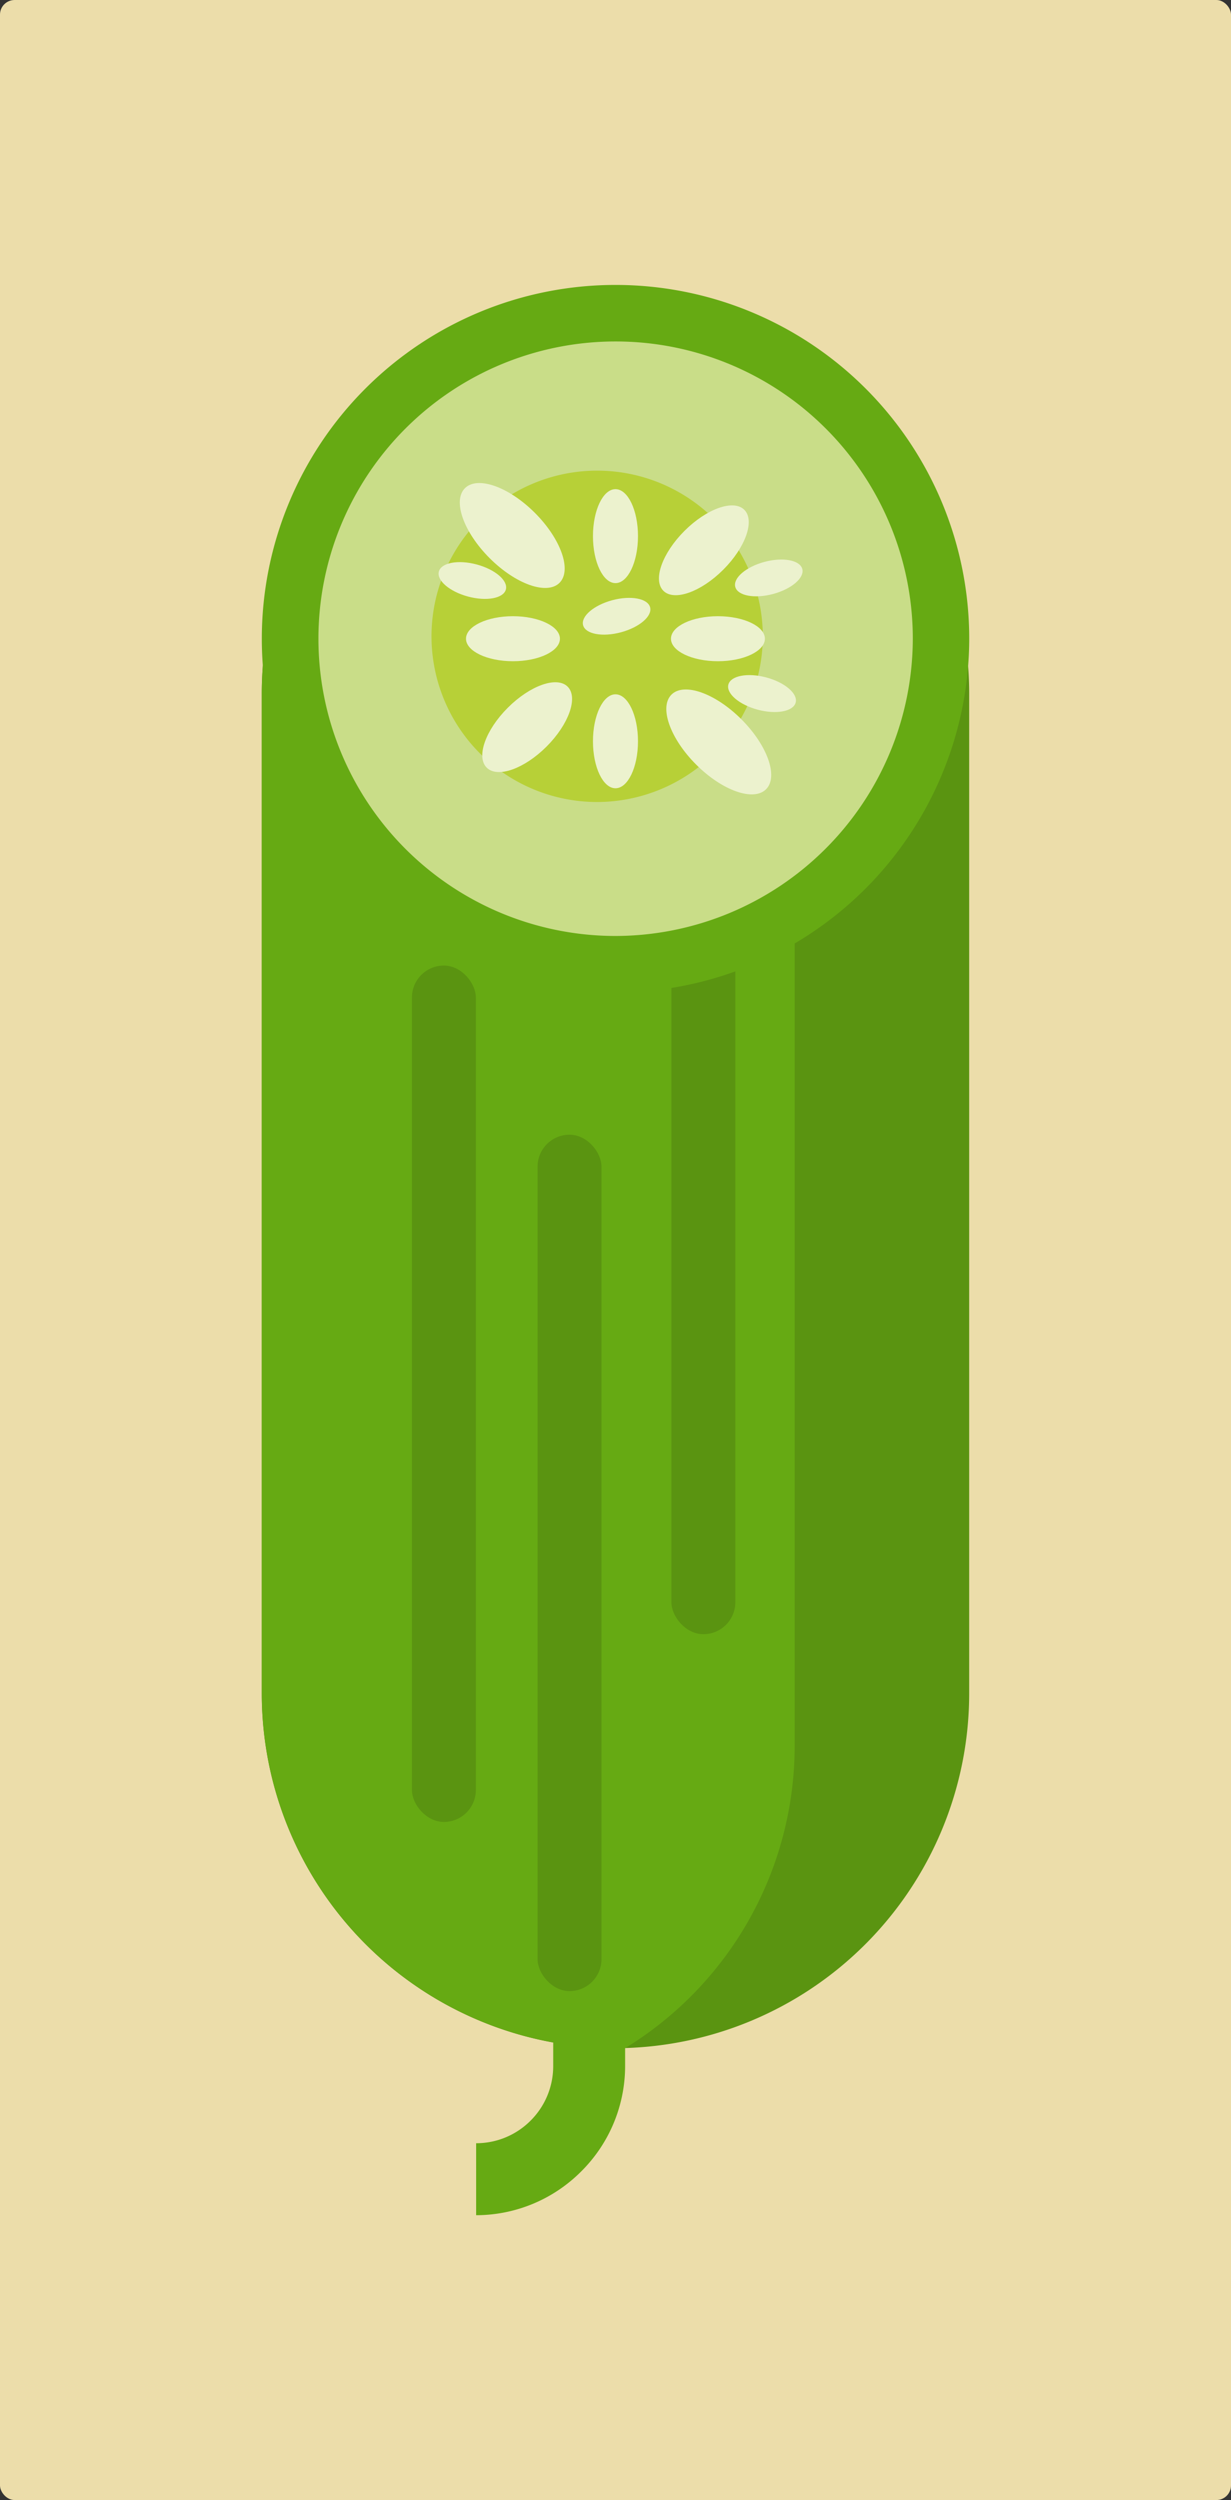 <svg xmlns="http://www.w3.org/2000/svg" viewBox="0 0 252.67 513.03">
  <rect x="0" y="0" width="252.67" height="513.03" fill="#333333" stroke="none"/>
  <title>forum_button</title>
  <g id="Layer_2" data-name="Layer 2">
    <g id="Layer_1-2" data-name="Layer 1">
      <g>
        <rect width="252.67" height="513.03" rx="3" ry="3" style="fill: #ecddaa"/>
        <g>
          <path d="M53.73,347.71V142.14a72.81,72.81,0,0,1,72.6-72.6h0a72.81,72.81,0,0,1,72.6,72.6V347.71a72.81,72.81,0,0,1-72.6,72.6h0A72.81,72.81,0,0,1,53.73,347.71Z" style="fill: #5a9411;fill-rule: evenodd"/>
          <path d="M53.74,347.71V142.14A72.73,72.73,0,0,1,88.51,80.25l2,0h0a72.82,72.82,0,0,1,72.6,72.6V358.39a72.73,72.73,0,0,1-34.77,61.89l-2,0h0A72.81,72.81,0,0,1,53.74,347.71Z" style="fill: #66aa13;fill-rule: evenodd"/>
          <rect x="84.55" y="198.14" width="13.12" height="175.74" rx="6.56" ry="6.56" style="fill: #5a9411"/>
          <rect x="137.81" y="159.61" width="13.12" height="175.74" rx="6.56" ry="6.56" style="fill: #5a9411"/>
          <g>
            <path d="M198.94,131.07a72.6,72.6,0,1,0-72.6,72.6A72.74,72.74,0,0,0,198.94,131.07Z" style="fill: #66aa13;fill-rule: evenodd"/>
            <path d="M187.36,131.07a61,61,0,1,0-61,61A61.14,61.14,0,0,0,187.36,131.07Z" style="fill: #c9dd88;fill-rule: evenodd"/>
            <path d="M156.57,130.58a34,34,0,1,0-34,34A34.06,34.06,0,0,0,156.57,130.58Z" style="fill: #b7d037;fill-rule: evenodd"/>
            <g>
              <ellipse cx="126.33" cy="110.02" rx="4.62" ry="9.64" style="fill: #ecf2ce"/>
              <ellipse cx="126.33" cy="152.12" rx="4.62" ry="9.64" style="fill: #ecf2ce"/>
            </g>
            <g>
              <path d="M114.93,131.07c0-2.54-4.33-4.62-9.64-4.62s-9.64,2.07-9.64,4.62,4.33,4.62,9.64,4.62S114.93,133.61,114.93,131.07Z" style="fill: #ecf2ce;fill-rule: evenodd"/>
              <path d="M157,131.07c0-2.54-4.33-4.62-9.64-4.62s-9.64,2.07-9.64,4.62,4.33,4.62,9.64,4.62S157,133.61,157,131.07Z" style="fill: #ecf2ce;fill-rule: evenodd"/>
            </g>
            <g>
              <ellipse cx="105.14" cy="109.88" rx="6.57" ry="13.73" transform="translate(-46.9 106.51) rotate(-44.99)" style="fill: #ecf2ce"/>
              <ellipse cx="147.53" cy="152.27" rx="6.57" ry="13.73" transform="translate(-64.46 148.9) rotate(-45)" style="fill: #ecf2ce"/>
            </g>
            <ellipse cx="144.47" cy="112.94" rx="11.75" ry="5.63" transform="translate(-37.55 135.19) rotate(-44.99)" style="fill: #ecf2ce"/>
            <ellipse cx="108.2" cy="149.21" rx="11.75" ry="5.63" transform="translate(-73.81 120.22) rotate(-45)" style="fill: #ecf2ce"/>
            <ellipse cx="126.56" cy="126.46" rx="7.12" ry="3.41" transform="translate(-28.4 37.04) rotate(-14.99)" style="fill: #ecf2ce"/>
            <ellipse cx="157.8" cy="118.59" rx="7.12" ry="3.41" transform="translate(-25.32 44.89) rotate(-15)" style="fill: #ecf2ce"/>
            <ellipse cx="155.62" cy="142.76" rx="3.41" ry="7.12" transform="matrix(0.26, -0.97, 0.97, 0.26, -22.53, 256.16)" style="fill: #ecf2ce"/>
            <ellipse cx="96.96" cy="119.13" rx="3.41" ry="7.12" transform="translate(-43.21 181.95) rotate(-75)" style="fill: #ecf2ce"/>
          </g>
          <path d="M128.31,408.3V424a30.5,30.5,0,0,1-9,21.58v0h0a30.51,30.51,0,0,1-21.58,9V439.81a15.76,15.76,0,0,0,11.17-4.63l0,0A15.77,15.77,0,0,0,113.55,424V408.3c0-.34,0-.68,0-1h14.77C128.3,407.62,128.31,408,128.31,408.3Z" style="fill: #66aa13;fill-rule: evenodd"/>
          <rect x="110.34" y="232.85" width="13.12" height="175.74" rx="6.56" ry="6.56" style="fill: #5a9411"/>
        </g>
      </g>
    </g>
  </g>
</svg>
